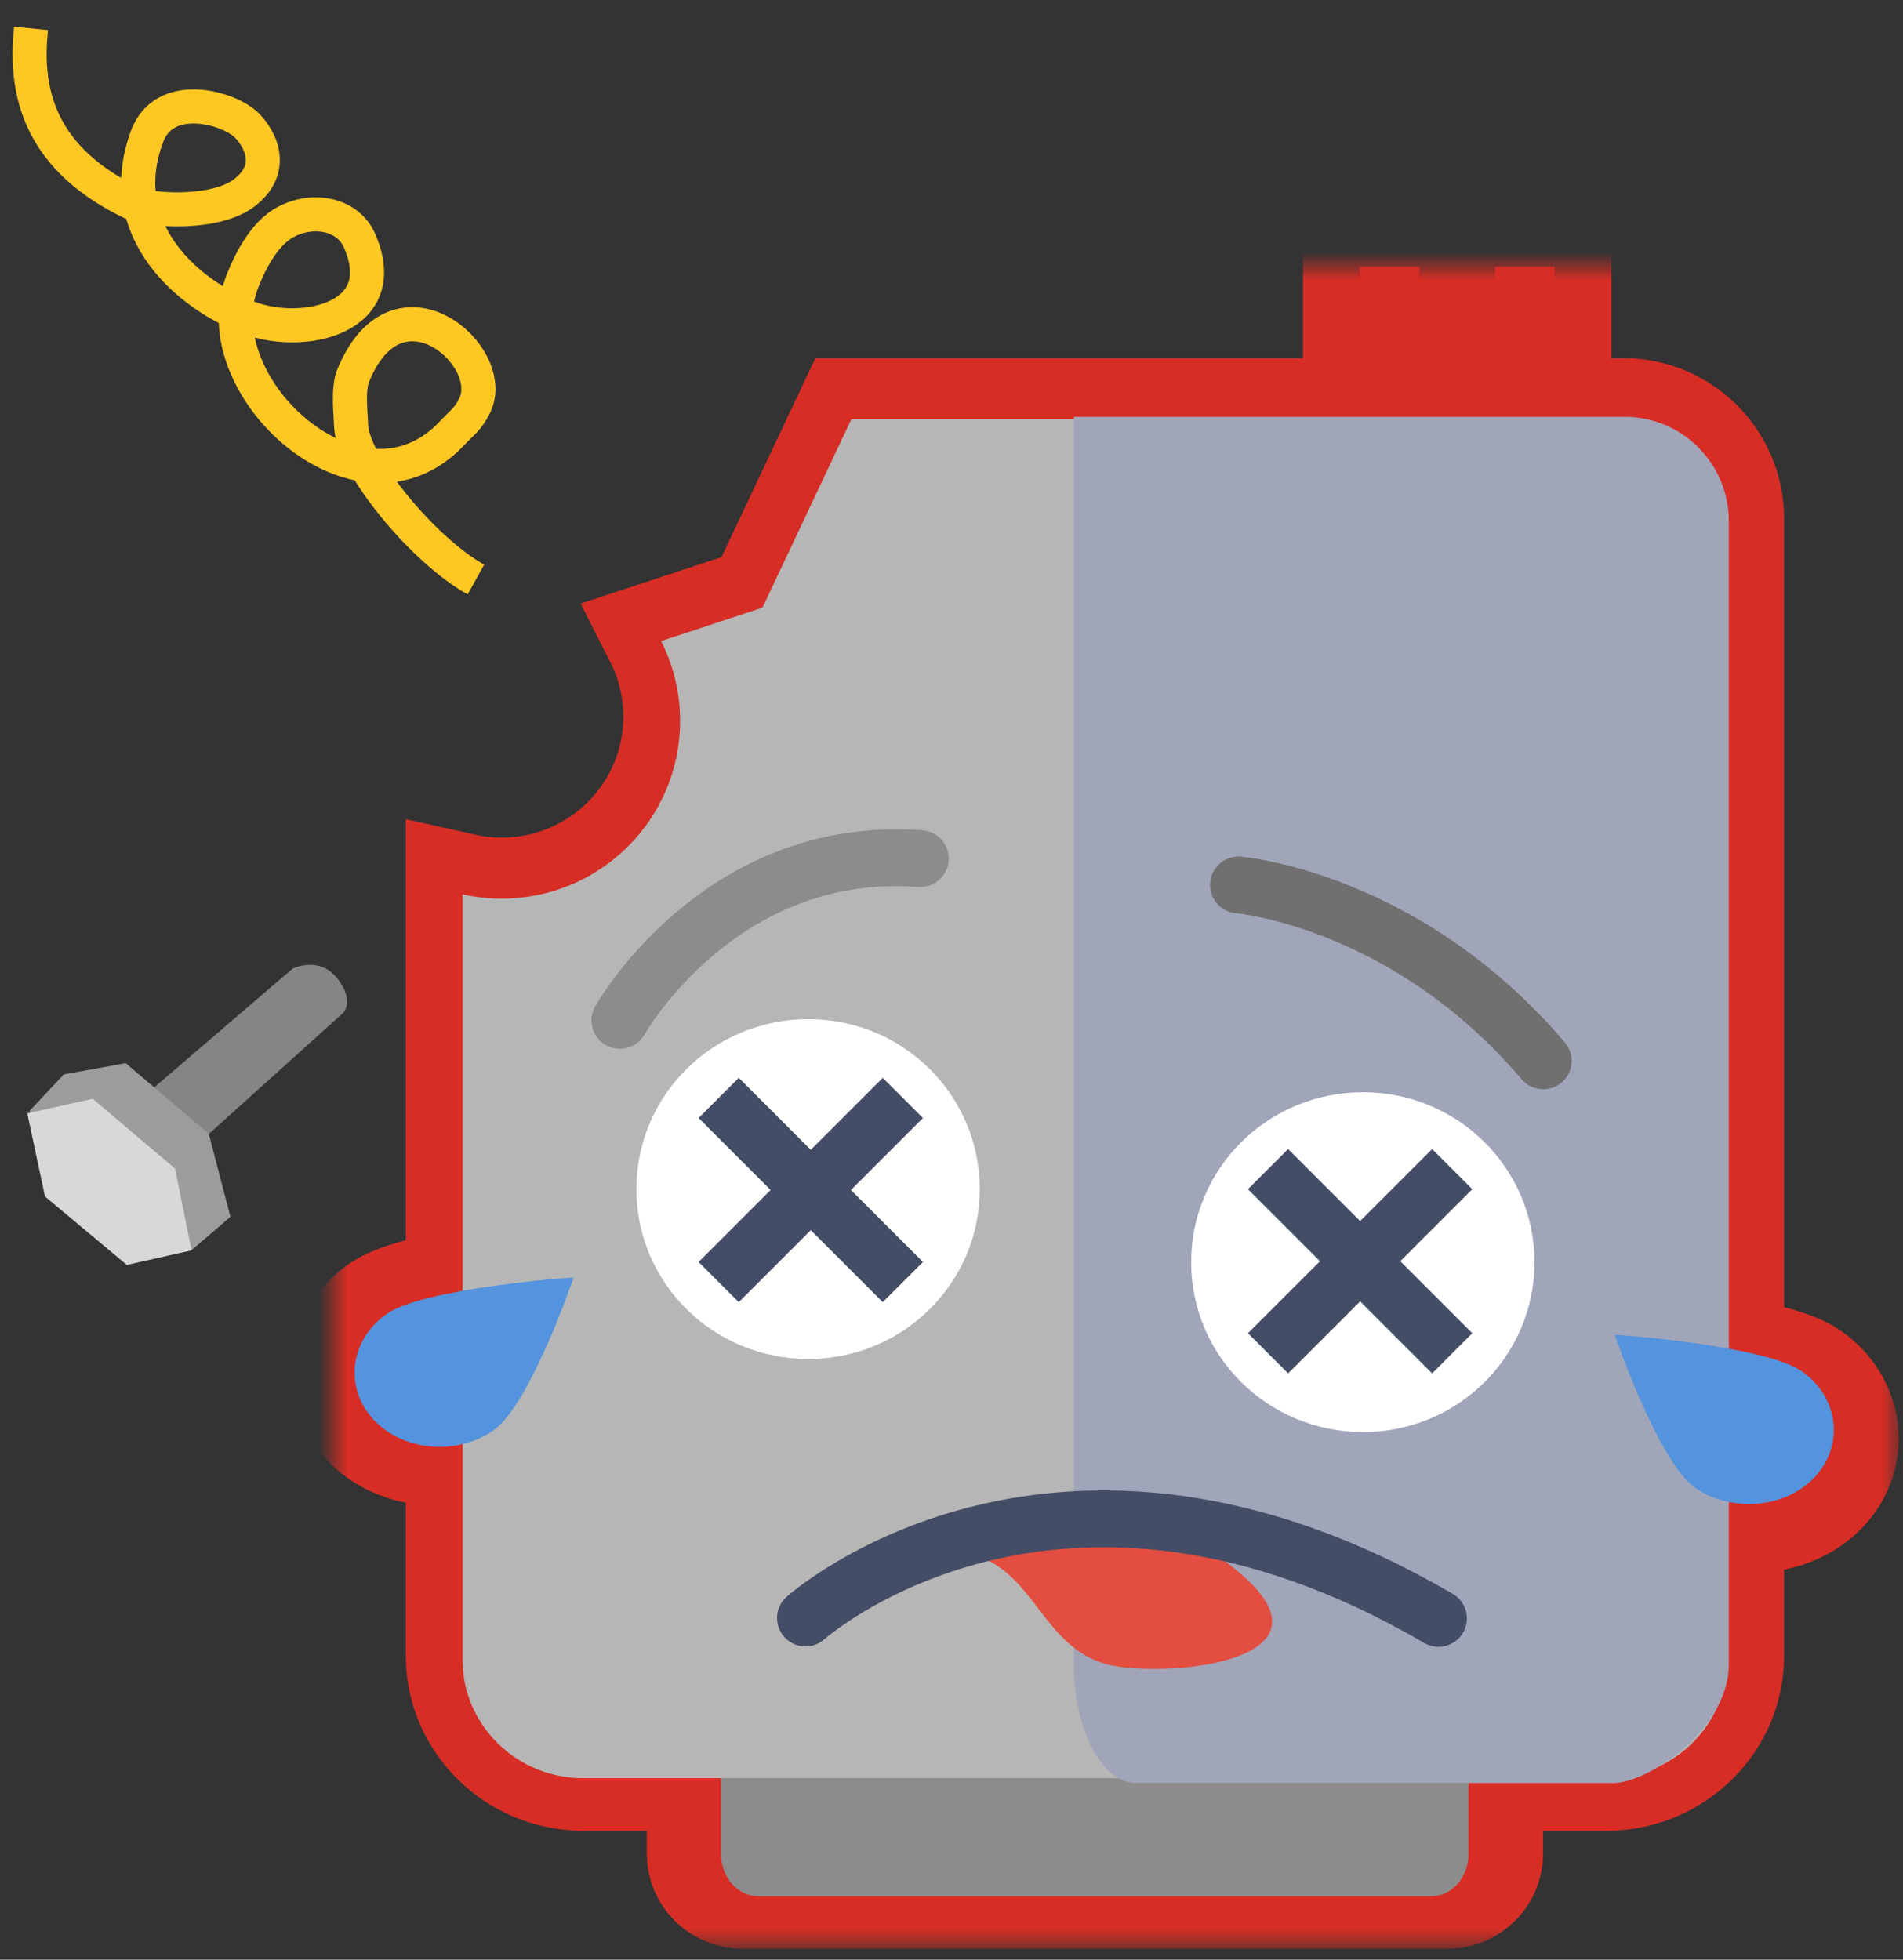 <?xml version="1.0" encoding="UTF-8" standalone="no"?>
<svg width="67px" height="69px" viewBox="0 0 67 69" version="1.1" xmlns="http://www.w3.org/2000/svg" xmlns:xlink="http://www.w3.org/1999/xlink">
    <rect x="0" y="0" width="67" height="69" fill="#333333" stroke="none"/>
    <!-- Generator: Sketch 39.1 (31720) - http://www.bohemiancoding.com/sketch -->
    <title>sad</title>
    <desc>Created with Sketch.</desc>
    <defs>
        <path d="M49.074,43.881 L49.074,48.924 C49.074,51.214 47.163,53.081 44.829,53.081 L8.787,53.081 C6.459,53.081 4.548,51.214 4.548,48.924 L4.548,41.526 C3.357,41.833 2.02,41.517 1.199,40.632 C0.116,39.457 0.336,37.717 1.684,36.768 C2.203,36.401 3.342,36.115 4.548,35.903 L4.548,21.961 C4.991,22.06 5.452,22.112 5.925,22.112 C9.394,22.112 12.207,19.311 12.207,15.856 C12.207,14.844 11.966,13.889 11.538,13.044 L15.105,11.867 L18.237,5.231 L45.411,5.231 C47.434,5.231 49.074,6.866 49.074,8.882 L49.074,17.48 L49.074,38.258 C50.279,38.47 51.418,38.756 51.938,39.123 C53.285,40.072 53.506,41.812 52.422,42.987 C51.601,43.872 50.265,44.188 49.074,43.881 L49.074,43.881 Z M39.208,57.238 L14.414,57.238 C13.647,57.238 13.032,56.635 13.032,55.884 L13.032,53.081 L40.589,53.081 L40.589,55.884 C40.589,56.635 39.974,57.238 39.208,57.238 L39.208,57.238 Z M40.896,0.017 L42.99,0.017 L42.99,5.231 L40.896,5.231 L40.896,0.017 L40.896,0.017 Z M36.134,0.017 L38.228,0.017 L38.228,5.231 L36.134,5.231 L36.134,0.017 L36.134,0.017 Z" id="path-1"></path>
        <mask id="mask-2" maskContentUnits="userSpaceOnUse" maskUnits="objectBoundingBox" x="-2" y="-2" width="56.6" height="61.221">
            <rect x="-1.489" y="-1.983" width="56.6" height="61.221" fill="white"></rect>
            <use xlink:href="#path-1" fill="black"></use>
        </mask>
        <rect id="path-3" x="56.499" y="8.211" width="2.324" height="5.789"></rect>
        <mask id="mask-4" maskContentUnits="userSpaceOnUse" maskUnits="objectBoundingBox" x="0" y="0" width="2.324" height="5.789" fill="white">
            <use xlink:href="#path-3"></use>
        </mask>
        <rect id="path-5" x="51.982" y="8.211" width="2.324" height="5.789"></rect>
        <mask id="mask-6" maskContentUnits="userSpaceOnUse" maskUnits="objectBoundingBox" x="0" y="0" width="2.324" height="5.789" fill="white">
            <use xlink:href="#path-5"></use>
        </mask>
        <polygon id="path-7" points="6.093 12.135 5.365 12.776 2.933 9.94 3.66 9.299"></polygon>
        <mask id="mask-8" maskContentUnits="userSpaceOnUse" maskUnits="objectBoundingBox" x="0" y="0" width="3.16" height="3.477" fill="white">
            <use xlink:href="#path-7"></use>
        </mask>
    </defs>
    <g id="main-heads" stroke="none" stroke-width="1" fill="none" fill-rule="evenodd">
        <g id="sad" transform="translate(-4, 1)">
            <g id="Group-25" transform="translate(15.739, 8.378)">
                <g id="Combined-Shape">
                    <use fill="#D72D25" fill-rule="evenodd" xlink:href="#path-1"></use>
                    <use stroke="#D72D25" mask="url(#mask-2)" stroke-width="4" xlink:href="#path-1"></use>
                </g>
            </g>
            <path d="M54.385,65.766 L30.705,65.766 C29.972,65.766 29.385,65.101 29.385,64.273 L29.385,61.181 L55.704,61.181 L55.704,64.273 C55.704,65.101 55.117,65.766 54.385,65.766 L54.385,65.766 Z" id="Fill-7" fill="#8C8C8C"></path>
            <path d="M33.975,13.759 L61.15,13.759 C63.172,13.759 64.812,15.395 64.812,17.41 L64.812,26.009 L64.812,57.453 C64.812,59.742 62.901,61.609 60.568,61.609 L24.525,61.609 C22.197,61.609 20.286,59.742 20.286,57.453 L20.286,30.489 C20.73,30.588 21.19,30.64 21.663,30.64 C25.133,30.64 27.945,27.839 27.945,24.384 C27.945,23.373 27.704,22.418 27.276,21.572 L30.844,20.395 L33.975,13.759 L33.975,13.759 Z" id="Combined-Shape" fill="#B6B6B6"></path>
            <path d="M41.808,27.284 L41.808,57.601 C41.808,59.902 42.797,61.78 44.003,61.78 L60.8,61.78 C62.009,61.78 64.867,59.902 64.867,57.601 L64.867,25.99 L64.867,17.347 C64.867,15.321 63.226,13.676 61.201,13.676 L41.808,13.676 L41.808,27.284 L41.808,27.284 Z" id="Combined-Shape" fill="#A1A5B9"></path>
            <path d="M38.495,40.871 C38.495,44.174 35.796,46.848 32.46,46.848 C29.108,46.848 26.406,44.174 26.406,40.871 C26.406,37.557 29.108,34.883 32.46,34.883 C35.796,34.883 38.495,37.557 38.495,40.871 L38.495,40.871 Z" id="Fill-6" fill="#FFFFFF"></path>
            <path d="M58.026,43.445 C58.026,46.748 55.328,49.422 51.991,49.422 C48.639,49.422 45.938,46.748 45.938,43.445 C45.938,40.131 48.639,37.457 51.991,37.457 C55.328,37.457 58.026,40.131 58.026,43.445 L58.026,43.445 Z" id="Fill-6" fill="#FFFFFF"></path>
            <path d="M17.142,48.975 C16.107,47.848 16.317,46.179 17.605,45.269 C18.896,44.353 24.199,43.96 24.196,43.984 C24.196,43.984 22.674,48.44 21.382,49.355 C20.083,50.266 18.18,50.099 17.142,48.975 L17.142,48.975 L17.142,48.975 Z" id="Fill-9" fill="#5493DD"></path>
            <path d="M61.511,50.992 C60.476,49.864 60.686,48.196 61.973,47.286 C63.265,46.37 68.568,45.976 68.565,46.001 C68.565,46.001 67.042,50.456 65.751,51.372 C64.452,52.282 62.549,52.116 61.511,50.992 L61.511,50.992 L61.511,50.992 Z" id="Fill-9" fill="#5493DD" transform="translate(64.709, 48.979) scale(-1, 1) translate(-64.709, -48.979) "></path>
            <use id="Rectangle-29" stroke="#979797" mask="url(#mask-4)" stroke-width="2" fill="#979797" xlink:href="#path-3"></use>
            <use id="Rectangle-29" stroke="#979797" mask="url(#mask-6)" stroke-width="2" fill="#979797" xlink:href="#path-5"></use>
            <path d="M53.301,43.406 L55.836,40.871 L54.422,39.457 L51.887,41.992 L49.352,39.457 L47.938,40.871 L50.473,43.406 L47.938,45.941 L49.352,47.356 L51.887,44.821 L54.422,47.356 L55.836,45.941 L53.301,43.406 Z" id="Combined-Shape" fill="#444D66"></path>
            <path d="M33.96,40.899 L36.495,38.364 L35.08,36.95 L32.545,39.485 L30.01,36.95 L28.596,38.364 L31.131,40.899 L28.596,43.434 L30.01,44.848 L32.545,42.313 L35.08,44.848 L36.495,43.434 L33.96,40.899 Z" id="Combined-Shape" fill="#444D66"></path>
            <path d="M23.924,15.573 C21.826,15.352 18.388,13.564 17.774,12.328 C17.343,11.459 17.146,11.048 17.142,10.628 C17.1,6.538 21.617,8.022 21.491,9.961 C21.456,10.507 21.329,10.632 21.143,11.146 C19.53,15.599 12.447,13.114 12.257,9.203 C12.239,8.828 12.209,7.509 12.748,6.729 C13.398,5.787 14.696,5.452 15.475,6.178 C17.676,8.229 15.03,10.11 13,10.213 C10.756,10.328 7.322,9.283 7.17,5.727 C7.097,4.023 9.288,3.691 10.173,3.978 C10.601,4.116 11.855,4.83 11.116,6.196 C10.506,7.323 8.295,8.129 7.574,8.096 C3.679,7.912 2.479,5.631 1.924,3.831" id="Path-9" stroke="#FEC722" stroke-width="1.2" transform="translate(12.924, 9.702) rotate(23) translate(-12.924, -9.702) "></path>
            <g id="Group-17" transform="translate(3.281, 29.766)">
                <g id="Group-20" transform="translate(8.373, 8.543) rotate(-34) translate(-8.373, -8.543) translate(1.694, 4.235)">
                    <path d="M4.885,2.276 L11.782,1.473 C11.782,1.473 12.809,1.612 12.895,2.618 C12.98,3.625 12.405,3.759 12.405,3.759 L5.517,4.731" id="Path-13" fill="#858585"></path>
                    <polyline id="Path-12" fill="#9C9C9C" points="1.285 0.453 3.025 0.057 5.051 0.947 6.085 4.649 5.083 7.493 3.259 7.708"></polyline>
                    <polygon id="Path-11" fill="#D8D8D8" points="0.07 3.252 1.19 0.475 3.387 1.337 4.416 4.996 3.287 7.708 1.112 6.858"></polygon>
                </g>
                <use id="Rectangle-33" stroke="#979797" mask="url(#mask-8)" stroke-width="2" fill="#D8D8D8" xlink:href="#path-7"></use>
            </g>
            <path d="" id="Path-4" stroke="#979797"></path>
            <path d="M38.06,53.701 C40.452,54.157 40.668,57.158 43.181,57.647 C45.39,58.077 51.728,57.411 47.19,54.018 C46.203,53.279 46.471,53.4 45.276,52.855 C45.067,52.76 43.139,51.923 42.573,52.254 C42.007,52.584 40.512,52.688 39.978,52.855 C38.942,53.179 39.858,53.035 38.789,53.24 L38.06,53.701 Z" id="Path-14" fill="#E34E40"></path>
            <path d="M32.359,55.97 C32.359,55.97 41.146,48.102 54.646,55.983" id="Path-15" stroke="#444D66" stroke-width="2" stroke-linecap="round" stroke-linejoin="round"></path>
            <path d="M25.824,34.927 C25.824,34.927 29.313,28.703 36.402,29.231" id="Path-15" stroke="#8C8C8C" stroke-width="2" stroke-linecap="round" stroke-linejoin="round"></path>
            <path d="M47.603,30.158 C47.603,30.158 53.483,30.646 58.334,36.353" id="Path-15" stroke="#707070" stroke-width="2" stroke-linecap="round" stroke-linejoin="round"></path>
        </g>
    </g>
</svg>